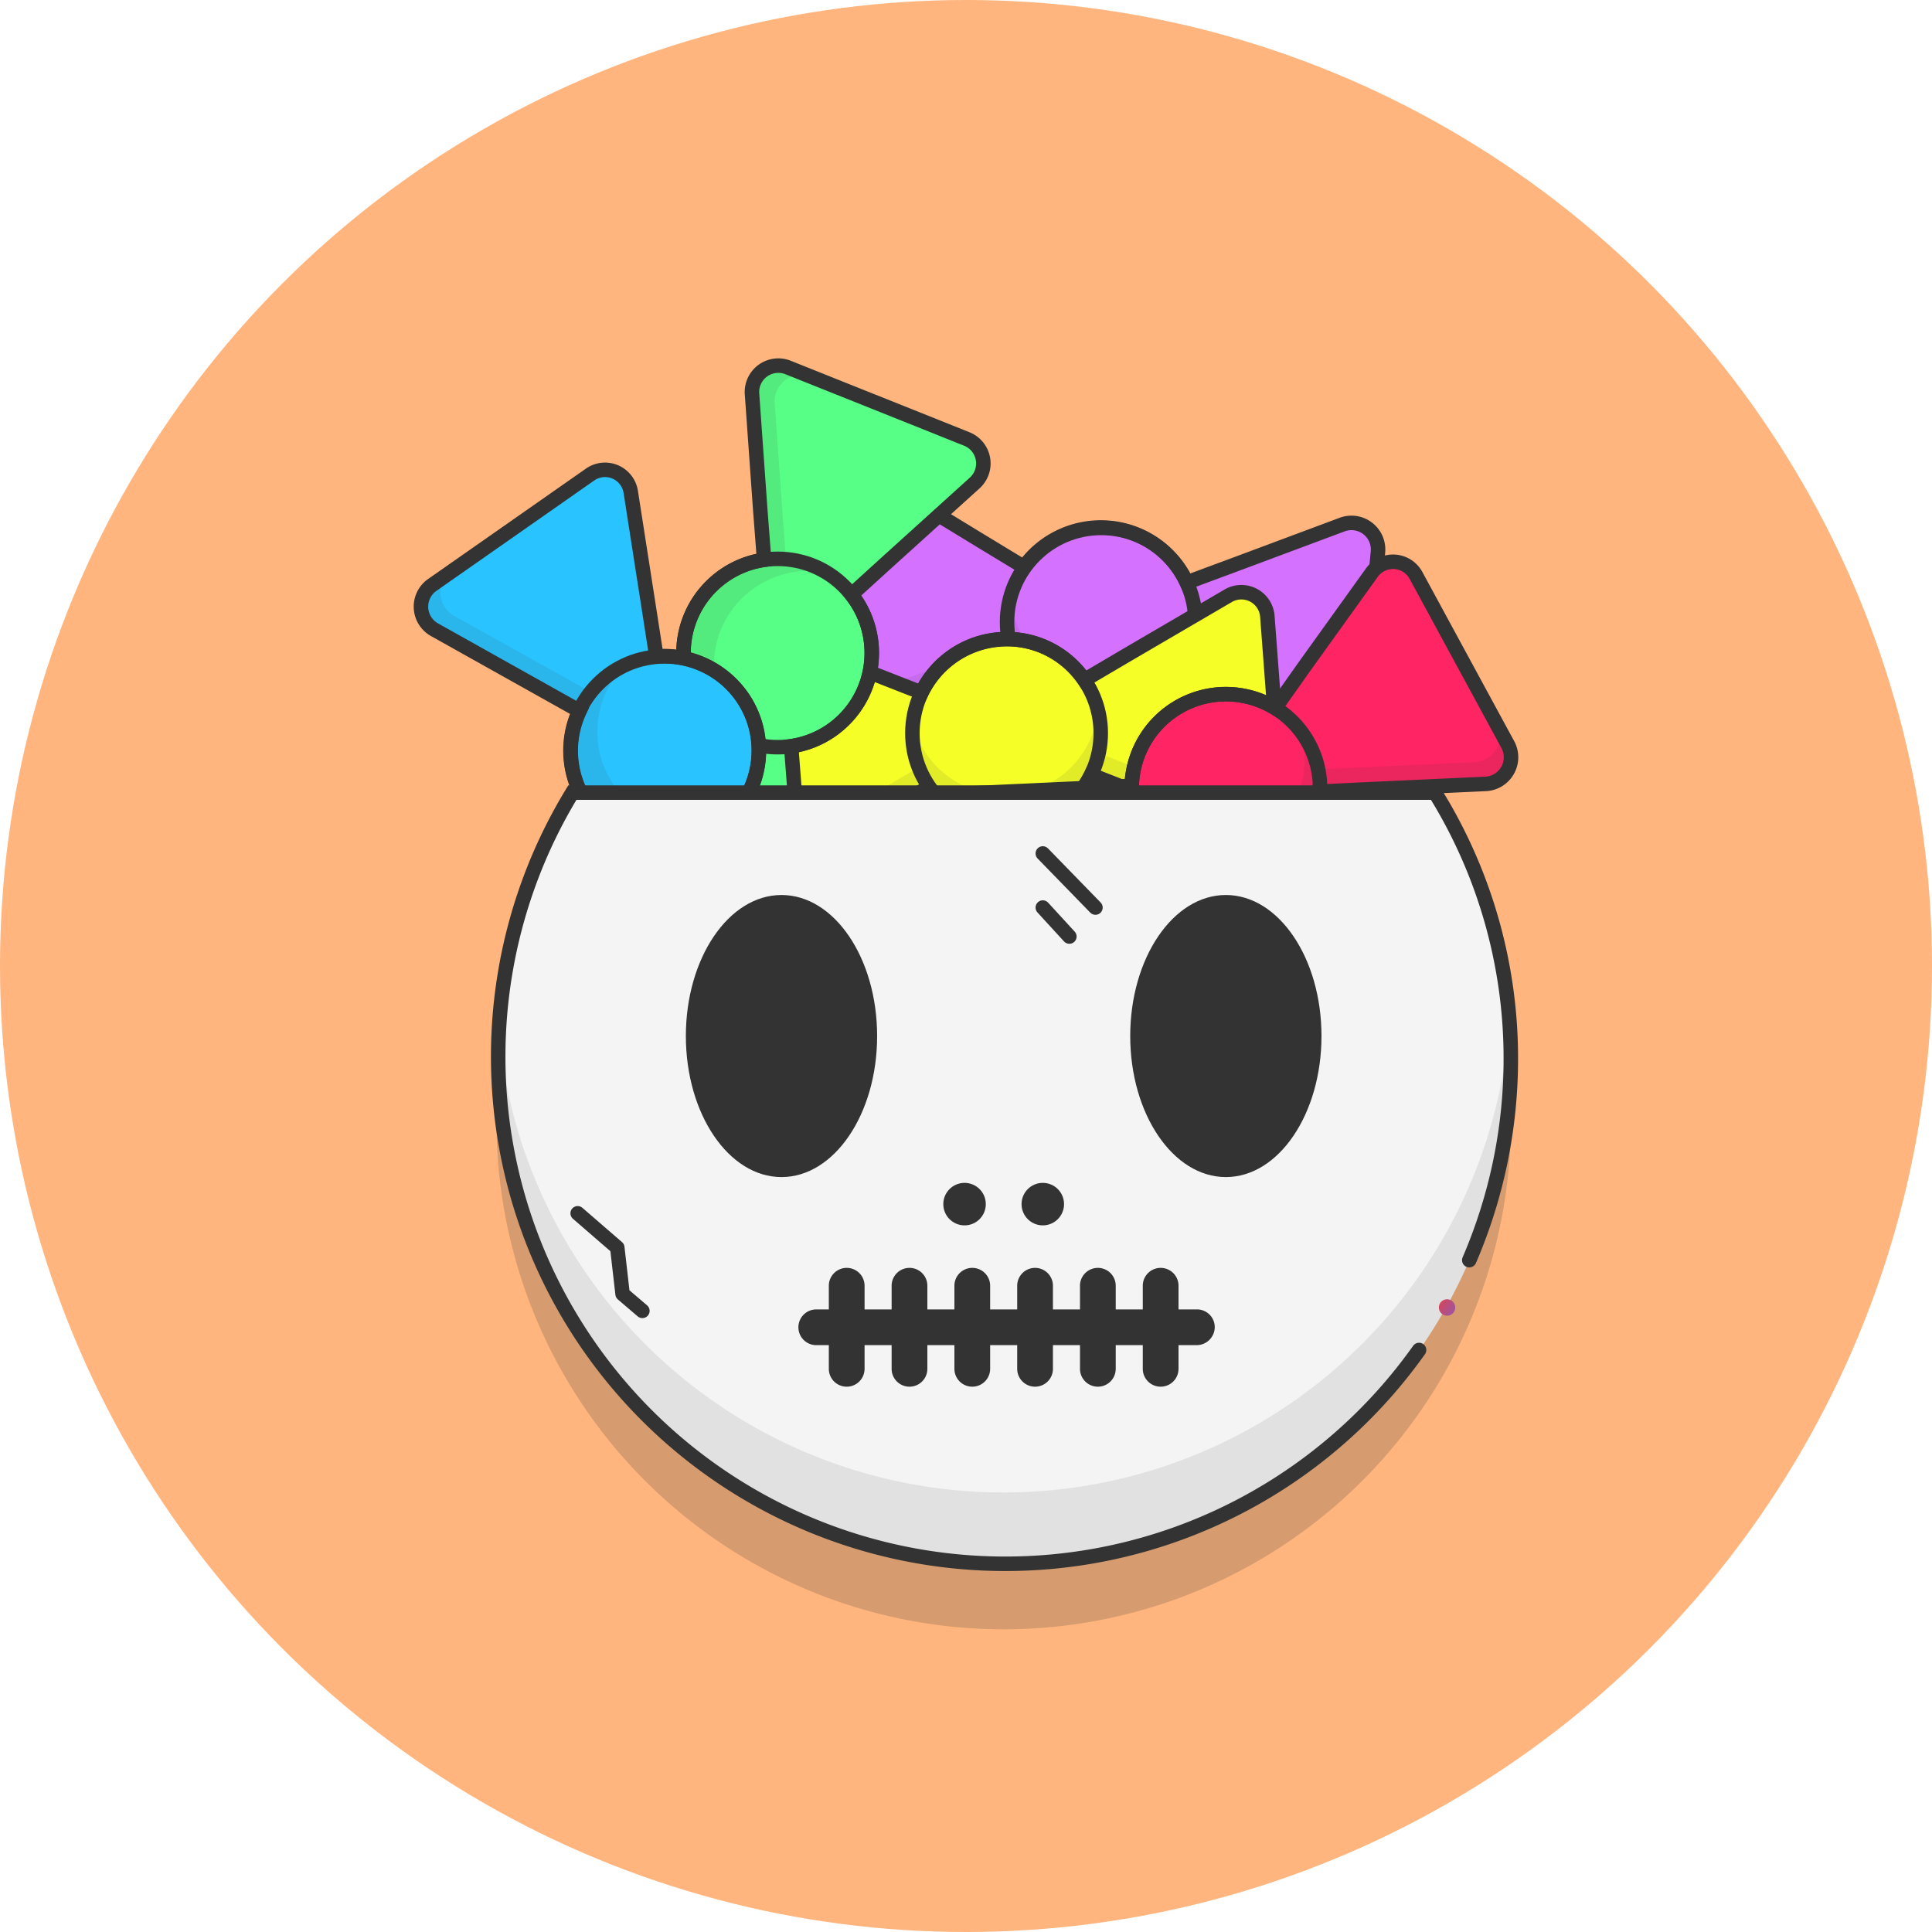<svg xmlns="http://www.w3.org/2000/svg" xmlns:xlink="http://www.w3.org/1999/xlink" viewBox="0 0 400 400"><defs><style>.a{fill:#ffb57d;}.b,.d,.k{fill:#333;}.b{opacity:0.2;}.b,.d{isolation:isolate;}.c{fill:#d571ff;}.d{opacity:0.1;}.e,.l,.m{fill:none;stroke:#333;stroke-width:3px;}.e,.m{stroke-miterlimit:10;}.f{fill:#f5ff27;}.g{fill:#57ff86;}.h{fill:#29c3ff;}.i{fill:#ff2463;}.j{fill:#f4f4f4;}.l,.m{stroke-linecap:round;}.l{stroke-linejoin:round;}.n{fill:url(#a);}</style><linearGradient id="a" x1="297.23" y1="132.76" x2="301.12" y2="130.37" gradientTransform="matrix(1, 0, 0, -1, 0, 402)" gradientUnits="userSpaceOnUse"><stop offset="0" stop-color="#e34248"/><stop offset="1" stop-color="#9e55a0"/></linearGradient></defs><circle class="a" cx="200" cy="200" r="200"/><path class="b" d="M118.5,177.1a105,105,0,1,0,178.6,0Z"/><path class="c" d="M220.6,133a5.46,5.46,0,0,0,.9-9.8L203.2,112,182.7,99.5a5.48,5.48,0,0,0-8.3,4.1l-1.9,19.8-1.9,19.8a5.45,5.45,0,0,0,7.4,5.6l22.5-8.4Z"/><path class="c" d="M234.4,134.4a5.49,5.49,0,0,1,.9-9.8l20.1-7.5,22.5-8.4a5.51,5.51,0,0,1,7.4,5.6l-1.9,19.8-1.9,19.8a5.44,5.44,0,0,1-8.3,4.1l-20.5-12.5Z"/><path class="d" d="M221.1,128,201,135.5l-22.5,8.4a5.51,5.51,0,0,1-7.4-5.6l-.5,5a5.45,5.45,0,0,0,7.4,5.6l22.5-8.4,20.1-7.5a5.56,5.56,0,0,0,3.2-7.2A5,5,0,0,1,221.1,128Z"/><path class="d" d="M273.7,153.1l-20.5-12.5-18.3-11.2a5.43,5.43,0,0,1-2.2-2.6,5.46,5.46,0,0,0,1.7,7.6l18.3,11.2,20.5,12.5a5.48,5.48,0,0,0,8.3-4.1l.5-5A5.52,5.52,0,0,1,273.7,153.1Z"/><circle class="c" cx="228" cy="128.8" r="19.5"/><path class="d" d="M226.8,141.5a19.54,19.54,0,0,1-17.6-17.8,19.72,19.72,0,0,0-.7,3.5,19.54,19.54,0,0,0,38.9,3.7,21.64,21.64,0,0,0,0-3.6A19.48,19.48,0,0,1,226.8,141.5Z"/><path class="e" d="M277.9,108.6,255.4,117l-9.7,3.6a19.57,19.57,0,0,0-33.7-3.2l-8.9-5.4L182.6,99.5a5.48,5.48,0,0,0-8.3,4.1l-1.9,19.8-1.9,19.8a5.45,5.45,0,0,0,7.4,5.6l22.5-8.4,9.7-3.6a19.57,19.57,0,0,0,33.7,3.2l8.9,5.4,20.5,12.5a5.48,5.48,0,0,0,8.3-4.1l1.9-19.8,1.9-19.8A5.51,5.51,0,0,0,277.9,108.6Z"/><circle class="e" cx="228" cy="128.8" r="19.5"/><path class="f" d="M201.9,157.3a5.46,5.46,0,0,0-.8-9.8l-20-7.9-22.3-8.8a5.49,5.49,0,0,0-7.5,5.5l1.5,19.9,1.5,19.9a5.48,5.48,0,0,0,8.2,4.3l20.7-12.1Z"/><path class="f" d="M215.7,156.2a5.49,5.49,0,0,1-.8-9.8l18.5-10.9,20.7-12.1a5.48,5.48,0,0,1,8.2,4.3l1.5,19.9,1.5,19.9a5.49,5.49,0,0,1-7.5,5.5l-22.3-8.8Z"/><path class="d" d="M201.5,152.2,183,163.1l-20.7,12.1a5.48,5.48,0,0,1-8.2-4.3l.4,5a5.48,5.48,0,0,0,8.2,4.3l20.7-12.1,18.5-10.9a5.52,5.52,0,0,0,1.9-7.6A4.85,4.85,0,0,1,201.5,152.2Z"/><path class="d" d="M257.6,167.8,235.3,159l-20-7.9a5.23,5.23,0,0,1-2.6-2.2,5.47,5.47,0,0,0,3,7.2l20,7.9,22.3,8.8a5.49,5.49,0,0,0,7.5-5.5l-.4-5A5.46,5.46,0,0,1,257.6,167.8Z"/><circle class="f" cx="208.4" cy="151.8" r="19.5"/><path class="d" d="M209.4,164.5A19.55,19.55,0,0,1,189,150a21.66,21.66,0,0,0-.1,3.6,19.56,19.56,0,1,0,38.4-6.5A19.36,19.36,0,0,1,209.4,164.5Z"/><path class="e" d="M254.2,123.4l-20.7,12.1-9,5.3a19.28,19.28,0,0,0-17.6-8.4,19.69,19.69,0,0,0-16.1,11l-9.7-3.8-22.3-8.8a5.49,5.49,0,0,0-7.5,5.5l1.5,19.9,1.5,19.9a5.48,5.48,0,0,0,8.2,4.3l20.7-12.1,9-5.3a19.28,19.28,0,0,0,17.6,8.4,19.69,19.69,0,0,0,16.1-11l9.7,3.8,22.3,8.8a5.49,5.49,0,0,0,7.5-5.5l-1.5-19.9-1.5-19.9A5.4,5.4,0,0,0,254.2,123.4Z"/><circle class="e" cx="208.4" cy="151.8" r="19.5"/><path class="g" d="M159,126.9a5.5,5.5,0,0,0,9.1,3.7L184,116.2l17.8-16.1a5.46,5.46,0,0,0-1.6-9.1l-18.5-7.4-18.5-7.4a5.46,5.46,0,0,0-7.5,5.5l1.7,23.9Z"/><path class="g" d="M153.9,139.8a5.43,5.43,0,0,1,9.1,3.7l1.6,21.4,1.7,23.9a5.49,5.49,0,0,1-7.5,5.5l-18.5-7.4-18.5-7.4a5.42,5.42,0,0,1-1.6-9.1L138,154.3Z"/><path class="d" d="M163.7,128.8l-1.6-21.4-1.7-23.9a5.49,5.49,0,0,1,7.5-5.5l-4.7-1.9a5.46,5.46,0,0,0-7.5,5.5l1.7,23.9,1.6,21.4a5.37,5.37,0,0,0,6,5A5.17,5.17,0,0,1,163.7,128.8Z"/><path class="d" d="M124.9,172.2l17.8-16.1,15.9-14.4a4.9,4.9,0,0,1,3.1-1.4,5.43,5.43,0,0,0-7.8-.5L138,154.2l-17.8,16.1a5.46,5.46,0,0,0,1.6,9.1l4.7,1.9A5.46,5.46,0,0,1,124.9,172.2Z"/><circle class="g" cx="161" cy="135.2" r="19.5"/><path class="d" d="M149.2,130.5a19.59,19.59,0,0,1,22-11.9A16,16,0,0,0,168,117a19.54,19.54,0,0,0-14.5,36.3,14.6,14.6,0,0,0,3.4,1A19.57,19.57,0,0,1,149.2,130.5Z"/><path class="e" d="M166.3,188.8l-1.7-23.9-.8-10.4a19.53,19.53,0,0,0,12.5-31.4l7.7-7L201.8,100a5.46,5.46,0,0,0-1.6-9.1l-18.5-7.4-18.5-7.4a5.46,5.46,0,0,0-7.5,5.5l1.7,23.9.8,10.4a19.53,19.53,0,0,0-12.5,31.4l-7.7,7-17.8,16.1a5.46,5.46,0,0,0,1.6,9.1l18.5,7.4,18.5,7.4A5.49,5.49,0,0,0,166.3,188.8Z"/><circle class="e" cx="161" cy="135.2" r="19.5"/><path class="h" d="M129.6,152.6a5.48,5.48,0,0,0,8.1-5.6l-3.3-21.2-3.7-23.7a5.39,5.39,0,0,0-8.5-3.6l-16.3,11.4L89.6,121.3a5.48,5.48,0,0,0,.5,9.3L111,142.3Z"/><path class="f" d="M137.5,163.9a5.48,5.48,0,0,1,8.1-5.6l18.8,10.5,20.9,11.7a5.52,5.52,0,0,1,.5,9.3l-16.3,11.4-16.3,11.4a5.43,5.43,0,0,1-8.5-3.6L141,185.3Z"/><path class="d" d="M133.8,149.7,115,139.2,94,127.5a5.52,5.52,0,0,1-.5-9.3l-4.1,2.9a5.48,5.48,0,0,0,.5,9.3l20.9,11.7,18.8,10.5a5.46,5.46,0,0,0,7.5-2.2A5.66,5.66,0,0,1,133.8,149.7Z"/><path class="d" d="M148.7,206,145,182.3l-3.3-21.2a4.88,4.88,0,0,1,.6-3.4,5.52,5.52,0,0,0-4.7,6.3l3.3,21.2,3.7,23.7a5.39,5.39,0,0,0,8.5,3.6l4.1-2.9A5.43,5.43,0,0,1,148.7,206Z"/><circle class="h" cx="137.6" cy="155.4" r="19.5"/><path class="d" d="M127.2,162.7a19.51,19.51,0,0,1,2.1-24.9,30.71,30.71,0,0,0-3.1,1.7,19.54,19.54,0,1,0,22.3,32.1,20.41,20.41,0,0,0,2.7-2.3A19.25,19.25,0,0,1,127.2,162.7Z"/><path class="e" d="M185.3,180.4l-20.9-11.7-9.1-5.1a19.39,19.39,0,0,0-1.7-19.4,19.76,19.76,0,0,0-17.7-8.3l-1.6-10.3-3.7-23.7a5.39,5.39,0,0,0-8.5-3.6l-16.3,11.4L89.5,121.1a5.48,5.48,0,0,0,.5,9.3l20.9,11.7,9.1,5.1a19.39,19.39,0,0,0,1.7,19.4,19.76,19.76,0,0,0,17.7,8.3l1.6,10.3,3.7,23.7a5.39,5.39,0,0,0,8.5,3.6l16.3-11.4,16.3-11.4A5.52,5.52,0,0,0,185.3,180.4Z"/><circle class="e" cx="137.6" cy="155.4" r="19.5"/><path class="i" d="M250.1,170.8a5.42,5.42,0,0,0-4.7-8.6l-21.5.9-24,1.1a5.52,5.52,0,0,0-4.6,8.1l9.5,17.5,9.5,17.5a5.48,5.48,0,0,0,9.3.6l13.9-19.5Z"/><path class="i" d="M262.2,164.2a5.45,5.45,0,0,1-4.7-8.6L270,138.1l13.9-19.5a5.49,5.49,0,0,1,9.3.6l9.5,17.5,9.5,17.5a5.49,5.49,0,0,1-4.6,8.1l-24,1.1Z"/><path class="d" d="M247.7,166.4l-12.5,17.5-13.9,19.5a5.49,5.49,0,0,1-9.3-.6l2.4,4.4a5.48,5.48,0,0,0,9.3.6l13.9-19.5,12.5-17.5a5.44,5.44,0,0,0-1.4-7.7A6,6,0,0,1,247.7,166.4Z"/><path class="d" d="M305.3,157.8l-24,1.1-21.5.9a5.13,5.13,0,0,1-3.3-.9,5.51,5.51,0,0,0,5.7,5.4l21.5-.9,24-1.1a5.52,5.52,0,0,0,4.6-8.1l-2.4-4.4A5.47,5.47,0,0,1,305.3,157.8Z"/><circle class="i" cx="253.8" cy="163.2" r="19.5" transform="translate(52.05 387.58) rotate(-80.78)"/><path class="d" d="M259.9,174.4a19.49,19.49,0,0,1-24.5-4.9,23.29,23.29,0,0,0,1.4,3.3,19.55,19.55,0,0,0,34.4-18.6,31.27,31.27,0,0,0-2-3A19.66,19.66,0,0,1,259.9,174.4Z"/><path class="e" d="M284,118.6l-14,19.5-6,8.5a19.52,19.52,0,0,0-29.7,16.1l-10.4.5-24,1.1a5.52,5.52,0,0,0-4.6,8.1l9.5,17.5,9.5,17.5a5.48,5.48,0,0,0,9.3.6l13.9-19.5,6-8.5a19.52,19.52,0,0,0,29.7-16.1l10.4-.5,24-1.1a5.52,5.52,0,0,0,4.6-8.1l-9.5-17.5-9.5-17.5A5.4,5.4,0,0,0,284,118.6Z"/><circle class="e" cx="253.8" cy="163.2" r="19.5" transform="translate(52.05 387.58) rotate(-80.78)"/><path class="j" d="M118.5,164.1a105,105,0,1,0,178.6,0Z"/><path class="d" d="M207.8,309a104.91,104.91,0,0,1-104.7-97.5q-.3,3.9-.3,7.8a105,105,0,0,0,210,0c0-2.6-.1-5.3-.3-7.8A105,105,0,0,1,207.8,309Z"/><ellipse class="k" cx="161.8" cy="214.5" rx="19.8" ry="29.2"/><ellipse class="k" cx="253.8" cy="214.5" rx="19.8" ry="29.2"/><path class="k" d="M247.9,271.1H244v-4.9a3.7,3.7,0,1,0-7.4,0v4.9H231v-4.9a3.7,3.7,0,1,0-7.4,0v4.9H218v-4.9a3.7,3.7,0,1,0-7.4,0v4.9H205v-4.9a3.7,3.7,0,0,0-7.4,0v4.9H192v-4.9a3.7,3.7,0,0,0-7.4,0v4.9H179v-4.9a3.7,3.7,0,0,0-7.4,0v4.9H169a3.7,3.7,0,1,0,0,7.4h2.6v4.9a3.7,3.7,0,0,0,7.4,0v-4.9h5.6v4.9a3.7,3.7,0,0,0,7.4,0v-4.9h5.6v4.9a3.7,3.7,0,0,0,7.4,0v-4.9h5.6v4.9a3.7,3.7,0,0,0,7.4,0v-4.9h5.6v4.9a3.7,3.7,0,0,0,7.4,0v-4.9h5.6v4.9a3.7,3.7,0,0,0,7.4,0v-4.9h3.8a3.76,3.76,0,0,0,3.7-3.7A3.67,3.67,0,0,0,247.9,271.1Z"/><polyline class="l" points="119.6 251.2 127.8 258.3 128.9 267.9 133 271.4"/><line class="l" x1="215.9" y1="187.9" x2="221.4" y2="193.9"/><line class="l" x1="215.9" y1="176.7" x2="226.8" y2="187.9"/><path class="m" d="M304.2,260.9a105.3,105.3,0,0,0,8.6-41.6,104.21,104.21,0,0,0-15.7-55.2H118.5A105,105,0,0,0,293.8,279.5"/><circle class="n" cx="299.6" cy="270.7" r="1.7"/><circle class="k" cx="199.7" cy="249.3" r="4.4"/><circle class="k" cx="215.9" cy="249.3" r="4.4"/></svg>
